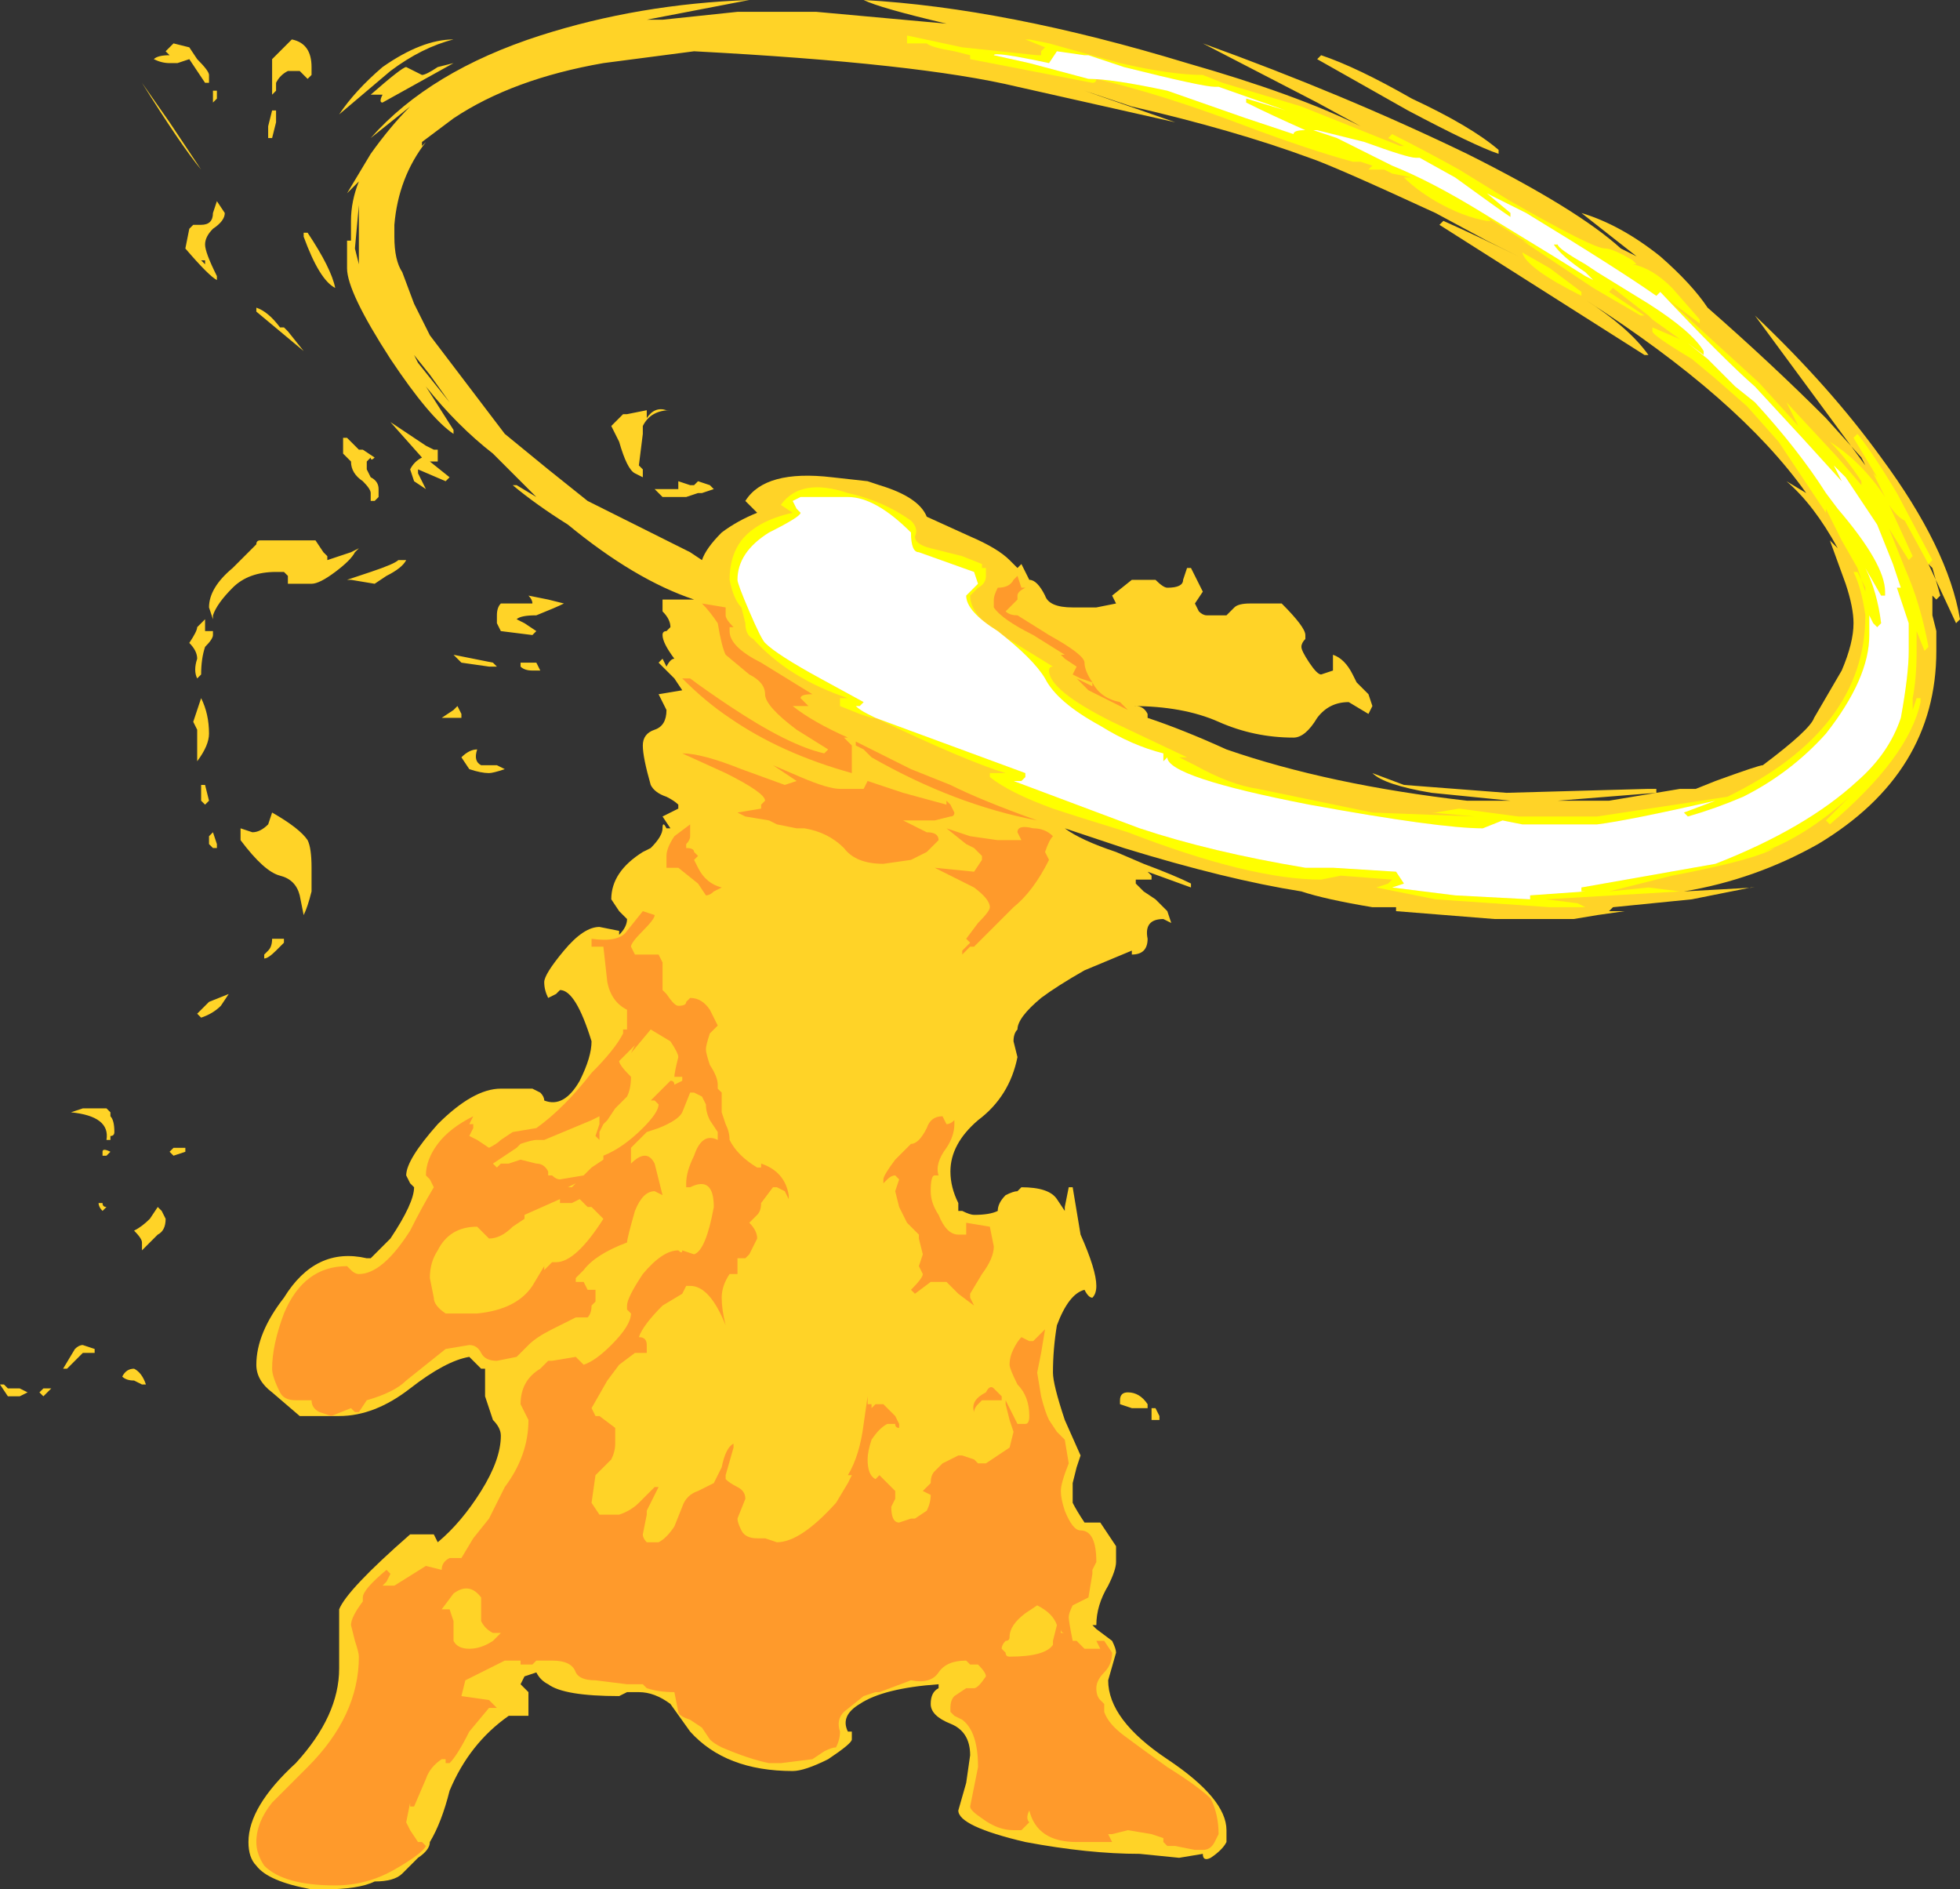 <?xml version="1.0" encoding="UTF-8" standalone="no"?>
<svg xmlns:ffdec="https://www.free-decompiler.com/flash" xmlns:xlink="http://www.w3.org/1999/xlink" ffdec:objectType="shape" height="23.95px" width="24.85px" xmlns="http://www.w3.org/2000/svg">
  <rect width="100%" height="100%" fill="#333333" stroke="none"/>
  <g transform="matrix(1.0, 0.0, 0.0, 1.0, 8.15, 23.5)">
    <path d="M12.6 -20.25 L11.9 -20.8 Q12.4 -20.65 12.9 -20.25 13.3 -19.9 13.5 -19.6 14.3 -18.9 15.0 -18.2 L15.45 -17.7 15.5 -17.6 14.1 -19.5 Q15.05 -18.6 15.7 -17.7 16.55 -16.55 16.7 -15.65 L16.65 -15.6 16.3 -16.35 16.35 -16.3 16.45 -15.95 16.4 -15.9 16.35 -15.95 16.35 -15.7 16.4 -15.5 16.4 -15.25 Q16.4 -13.7 14.9 -12.8 14.1 -12.35 13.2 -12.2 L14.1 -12.25 14.05 -12.25 13.3 -12.1 12.3 -12.0 12.25 -11.95 12.45 -11.95 12.1 -11.9 11.8 -11.85 10.8 -11.85 9.55 -11.95 9.55 -12.0 9.25 -12.0 Q8.65 -12.1 8.35 -12.2 7.4 -12.35 6.1 -12.75 L5.35 -13.0 Q5.55 -12.85 6.0 -12.7 L6.35 -12.55 Q6.75 -12.4 6.95 -12.3 L6.95 -12.25 6.4 -12.45 6.45 -12.4 6.45 -12.35 Q6.4 -12.35 6.25 -12.35 L6.25 -12.3 6.35 -12.2 6.5 -12.1 6.65 -11.95 6.7 -11.8 6.6 -11.85 Q6.35 -11.85 6.4 -11.6 6.4 -11.4 6.2 -11.4 L6.2 -11.4 6.2 -11.45 5.6 -11.2 Q5.25 -11.0 5.05 -10.85 4.75 -10.6 4.75 -10.45 4.7 -10.4 4.7 -10.3 L4.75 -10.1 Q4.65 -9.6 4.25 -9.3 3.9 -9.0 3.9 -8.65 3.9 -8.45 4.0 -8.25 L4.0 -8.15 4.05 -8.15 Q4.15 -8.1 4.2 -8.1 4.4 -8.1 4.5 -8.15 4.5 -8.25 4.6 -8.35 4.7 -8.4 4.75 -8.4 L4.8 -8.45 Q5.15 -8.45 5.25 -8.3 L5.35 -8.15 5.35 -8.2 5.4 -8.45 5.45 -8.45 5.55 -7.85 Q5.75 -7.4 5.75 -7.2 5.75 -7.1 5.7 -7.05 5.65 -7.05 5.6 -7.15 5.4 -7.1 5.25 -6.7 5.2 -6.4 5.2 -6.1 5.2 -5.95 5.35 -5.5 L5.55 -5.05 5.5 -4.9 5.45 -4.7 5.45 -4.45 Q5.5 -4.35 5.6 -4.2 L5.8 -4.2 6.0 -3.9 6.0 -3.7 Q6.0 -3.6 5.9 -3.4 5.75 -3.15 5.75 -2.9 L5.7 -2.9 5.75 -2.85 5.95 -2.7 Q6.0 -2.6 6.0 -2.55 L5.9 -2.2 Q5.9 -1.7 6.65 -1.2 7.4 -0.7 7.4 -0.3 L7.4 -0.15 Q7.35 -0.05 7.2 0.05 7.1 0.1 7.1 0.0 L6.8 0.05 6.3 0.0 Q5.65 0.0 4.85 -0.15 4.0 -0.35 4.0 -0.55 L4.1 -0.9 4.15 -1.25 Q4.15 -1.55 3.9 -1.65 3.65 -1.75 3.65 -1.9 3.65 -2.05 3.75 -2.1 L3.75 -2.15 Q3.05 -2.1 2.75 -1.9 2.5 -1.75 2.6 -1.55 L2.65 -1.55 2.65 -1.45 Q2.65 -1.4 2.35 -1.2 2.05 -1.05 1.9 -1.05 1.05 -1.05 0.6 -1.55 L0.35 -1.9 Q0.15 -2.05 -0.05 -2.05 L-0.2 -2.05 -0.3 -2.0 Q-1.0 -2.0 -1.2 -2.15 -1.3 -2.2 -1.35 -2.3 L-1.5 -2.25 -1.55 -2.15 -1.45 -2.05 -1.45 -1.75 -1.7 -1.75 Q-2.2 -1.4 -2.45 -0.8 -2.55 -0.4 -2.7 -0.15 -2.7 -0.05 -2.85 0.05 L-3.05 0.25 Q-3.15 0.35 -3.4 0.35 -3.6 0.45 -4.05 0.45 L-4.2 0.45 Q-4.75 0.35 -4.9 0.15 -5.0 0.05 -5.0 -0.15 -5.0 -0.6 -4.4 -1.15 -3.85 -1.75 -3.85 -2.35 L-3.85 -3.1 Q-3.75 -3.35 -2.95 -4.05 L-2.65 -4.05 -2.6 -3.95 Q-2.3 -4.2 -2.05 -4.6 -1.8 -5.0 -1.8 -5.3 -1.8 -5.4 -1.9 -5.5 -1.95 -5.65 -2.0 -5.8 L-2.0 -6.15 -2.05 -6.15 -2.2 -6.3 Q-2.5 -6.25 -2.95 -5.9 -3.4 -5.55 -3.85 -5.55 L-4.35 -5.55 -4.7 -5.85 Q-4.9 -6.0 -4.9 -6.2 -4.9 -6.6 -4.55 -7.05 -4.15 -7.7 -3.5 -7.55 L-3.45 -7.55 -3.2 -7.8 Q-2.9 -8.25 -2.9 -8.45 L-2.95 -8.5 -3.0 -8.6 Q-3.0 -8.8 -2.6 -9.25 -2.15 -9.7 -1.8 -9.7 L-1.4 -9.7 -1.3 -9.65 Q-1.25 -9.6 -1.25 -9.55 -1.0 -9.45 -0.8 -9.8 -0.65 -10.1 -0.65 -10.3 -0.85 -10.95 -1.05 -10.95 L-1.1 -10.9 -1.2 -10.85 Q-1.25 -10.95 -1.25 -11.05 -1.25 -11.15 -1.0 -11.45 -0.75 -11.75 -0.55 -11.75 L-0.3 -11.7 -0.3 -11.65 Q-0.2 -11.75 -0.2 -11.85 L-0.3 -11.95 -0.4 -12.1 Q-0.4 -12.45 0.0 -12.7 L0.1 -12.75 Q0.25 -12.9 0.25 -13.0 0.25 -13.1 0.3 -13.0 L0.35 -13.0 0.25 -13.15 0.45 -13.25 0.45 -13.3 Q0.4 -13.35 0.3 -13.4 0.15 -13.45 0.1 -13.55 0.0 -13.9 0.0 -14.05 0.0 -14.2 0.15 -14.25 0.3 -14.3 0.3 -14.5 L0.2 -14.7 0.5 -14.75 0.4 -14.9 0.2 -15.1 0.25 -15.15 0.3 -15.05 Q0.35 -15.15 0.4 -15.15 0.25 -15.35 0.25 -15.45 0.25 -15.5 0.3 -15.5 L0.35 -15.55 Q0.35 -15.65 0.25 -15.75 L0.25 -15.9 0.65 -15.9 Q-0.1 -16.15 -0.95 -16.85 -1.35 -17.1 -1.65 -17.35 L-1.6 -17.35 -1.35 -17.2 -1.9 -17.75 Q-2.35 -18.1 -2.75 -18.6 L-2.4 -18.05 -2.4 -18.0 Q-2.7 -18.2 -3.2 -18.95 -3.75 -19.8 -3.75 -20.1 L-3.75 -20.45 -3.7 -20.45 -3.7 -20.7 Q-3.7 -20.95 -3.6 -21.2 L-3.75 -21.05 -3.45 -21.55 Q-3.2 -21.9 -2.95 -22.15 L-3.45 -21.75 Q-2.7 -22.6 -1.3 -23.05 -0.05 -23.45 1.35 -23.5 L0.05 -23.25 0.25 -23.25 1.2 -23.35 2.2 -23.35 3.85 -23.2 Q3.0 -23.4 2.8 -23.5 4.6 -23.4 6.9 -22.7 8.3 -22.3 9.1 -21.9 L8.55 -22.2 7.1 -22.95 Q8.9 -22.3 10.45 -21.55 11.85 -20.85 12.4 -20.35 L12.6 -20.25 M12.7 -19.0 L10.1 -20.65 10.15 -20.7 Q10.6 -20.5 11.1 -20.25 L10.7 -20.45 10.05 -20.8 Q8.75 -21.4 8.45 -21.5 7.5 -21.85 6.2 -22.15 L5.6 -22.35 6.75 -21.95 4.75 -22.4 Q3.5 -22.7 0.65 -22.85 L-0.5 -22.7 Q-1.65 -22.5 -2.4 -22.0 L-2.8 -21.7 -2.8 -21.65 -2.75 -21.7 Q-3.1 -21.25 -3.15 -20.65 L-3.15 -20.5 Q-3.15 -20.2 -3.05 -20.05 L-2.9 -19.65 -2.7 -19.25 -1.75 -18.0 -1.2 -17.55 -0.7 -17.15 0.6 -16.5 0.75 -16.4 Q0.8 -16.55 1.0 -16.75 1.2 -16.9 1.45 -17.0 L1.3 -17.15 Q1.55 -17.55 2.4 -17.45 L2.85 -17.4 3.0 -17.35 Q3.5 -17.2 3.6 -16.95 L4.15 -16.7 Q4.5 -16.55 4.65 -16.4 L4.75 -16.3 4.8 -16.35 4.9 -16.15 Q5.0 -16.15 5.1 -15.95 5.15 -15.8 5.45 -15.8 L5.75 -15.8 6.0 -15.85 5.95 -15.95 6.2 -16.15 6.5 -16.15 Q6.6 -16.05 6.65 -16.05 6.85 -16.05 6.85 -16.15 L6.9 -16.3 6.95 -16.3 7.1 -16.0 7.0 -15.85 7.05 -15.75 Q7.1 -15.7 7.15 -15.7 L7.4 -15.7 7.5 -15.8 Q7.55 -15.85 7.7 -15.85 L8.1 -15.85 Q8.4 -15.55 8.4 -15.45 L8.4 -15.4 Q8.35 -15.35 8.35 -15.3 8.35 -15.25 8.45 -15.1 8.55 -14.95 8.6 -14.95 L8.75 -15.0 8.75 -15.2 Q8.9 -15.15 9.0 -14.95 L9.05 -14.85 9.2 -14.7 9.25 -14.55 9.2 -14.45 8.95 -14.6 Q8.7 -14.6 8.55 -14.4 8.4 -14.15 8.25 -14.15 7.75 -14.15 7.3 -14.35 6.85 -14.55 6.2 -14.55 L6.25 -14.55 Q6.35 -14.55 6.4 -14.45 L6.4 -14.4 Q6.85 -14.25 7.4 -14.0 8.7 -13.55 10.45 -13.35 L11.0 -13.35 10.0 -13.45 Q9.4 -13.55 9.25 -13.7 L9.65 -13.55 10.95 -13.45 12.75 -13.5 12.85 -13.5 12.85 -13.45 11.6 -13.35 12.25 -13.35 13.15 -13.5 13.35 -13.5 13.6 -13.6 Q14.15 -13.8 14.2 -13.8 14.8 -14.25 14.85 -14.4 L15.2 -15.0 Q15.35 -15.35 15.35 -15.6 15.35 -15.8 15.25 -16.1 L15.05 -16.65 15.15 -16.55 Q14.85 -17.1 14.5 -17.4 L14.75 -17.25 Q13.9 -18.45 11.95 -19.7 12.5 -19.35 12.75 -19.0 L12.7 -19.0 M6.2 -22.7 L6.2 -22.7 M8.6 -22.8 Q9.05 -22.65 9.75 -22.25 10.5 -21.9 10.85 -21.6 L10.85 -21.55 Q10.55 -21.65 9.7 -22.1 L8.55 -22.75 8.6 -22.8 M2.2 -23.25 L2.2 -23.25 M1.25 -22.85 L1.25 -22.85 M0.05 -18.2 Q0.15 -18.35 0.3 -18.3 L0.35 -18.3 Q0.1 -18.3 0.0 -18.1 L0.0 -18.0 -0.05 -17.6 0.0 -17.55 0.0 -17.45 -0.1 -17.5 Q-0.2 -17.55 -0.3 -17.9 L-0.4 -18.1 -0.25 -18.25 -0.2 -18.25 0.05 -18.3 0.05 -18.2 M0.85 -17.35 L0.9 -17.3 0.75 -17.25 0.7 -17.25 0.55 -17.2 0.25 -17.2 0.15 -17.3 0.45 -17.3 0.45 -17.4 0.6 -17.35 0.65 -17.35 0.7 -17.4 0.85 -17.35 M5.4 -14.95 L5.4 -14.95 M0.05 -12.7 L0.05 -12.7 M6.05 -5.7 L6.05 -5.75 Q6.05 -5.85 6.15 -5.85 6.3 -5.85 6.4 -5.7 L6.4 -5.65 Q6.45 -5.65 6.35 -5.65 L6.2 -5.65 6.05 -5.7 M6.45 -5.65 L6.5 -5.65 6.55 -5.55 6.55 -5.5 6.45 -5.5 6.45 -5.65 M-4.5 -22.6 Q-4.6 -22.55 -4.65 -22.45 L-4.65 -22.35 -4.7 -22.3 -4.7 -22.75 -4.45 -23.0 Q-4.2 -22.95 -4.2 -22.65 L-4.2 -22.55 -4.25 -22.5 -4.35 -22.6 -4.5 -22.6 M-4.65 -22.1 L-4.65 -21.95 -4.7 -21.75 -4.75 -21.75 -4.75 -21.9 -4.7 -22.1 -4.65 -22.1 M-5.65 -22.75 Q-5.5 -22.6 -5.5 -22.55 L-5.5 -22.45 -5.55 -22.45 -5.75 -22.75 -5.9 -22.7 -6.0 -22.7 Q-6.1 -22.7 -6.2 -22.75 -6.15 -22.8 -6.0 -22.8 L-6.05 -22.85 -5.95 -22.95 -5.75 -22.9 -5.65 -22.75 M-5.45 -22.35 L-5.4 -22.35 -5.4 -22.25 -5.45 -22.2 -5.45 -22.35 M-5.6 -21.35 Q-5.85 -21.65 -6.35 -22.45 L-6.0 -21.95 -5.6 -21.35 M-3.3 -22.3 L-3.45 -22.3 Q-3.05 -22.65 -3.0 -22.65 L-2.8 -22.55 Q-2.75 -22.55 -2.6 -22.65 L-2.4 -22.7 -3.3 -22.2 Q-3.35 -22.2 -3.3 -22.3 M-3.85 -22.05 Q-3.65 -22.35 -3.3 -22.65 -2.8 -23.0 -2.4 -23.0 -2.8 -22.9 -3.2 -22.6 L-3.85 -22.05 M-1.7 -22.4 L-1.7 -22.4 M-5.9 -22.9 L-5.9 -22.9 M-2.75 -17.85 L-2.65 -17.8 -2.6 -17.8 -2.6 -17.65 -2.7 -17.65 -2.45 -17.45 -2.5 -17.4 -2.85 -17.55 Q-2.85 -17.6 -2.85 -17.5 L-2.75 -17.3 -2.9 -17.4 -2.95 -17.55 Q-2.9 -17.65 -2.8 -17.7 L-3.2 -18.15 -2.75 -17.85 M-2.45 -18.4 L-2.7 -18.75 -2.9 -19.0 -2.85 -18.9 -2.45 -18.4 M-0.3 -18.15 L-0.3 -18.15 M-3.6 -20.85 L-3.6 -20.9 -3.65 -20.35 -3.6 -20.15 -3.6 -20.85 M-4.25 -20.55 Q-3.95 -20.1 -3.9 -19.85 -4.1 -19.95 -4.3 -20.5 L-4.3 -20.55 -4.25 -20.55 M-5.4 -20.95 L-5.3 -20.8 Q-5.3 -20.7 -5.45 -20.6 -5.55 -20.5 -5.55 -20.4 -5.55 -20.3 -5.4 -20.0 L-5.4 -19.95 Q-5.5 -20.0 -5.8 -20.35 L-5.75 -20.6 -5.7 -20.65 -5.6 -20.65 Q-5.45 -20.65 -5.45 -20.8 L-5.4 -20.95 M-5.55 -20.15 L-5.55 -20.2 -5.6 -20.2 -5.55 -20.15 M-4.9 -19.6 Q-4.75 -19.55 -4.6 -19.35 L-4.55 -19.35 -4.5 -19.3 -4.3 -19.05 -4.9 -19.55 -4.9 -19.6 M-3.8 -17.95 L-3.75 -17.95 -3.6 -17.8 -3.55 -17.8 -3.4 -17.7 Q-3.45 -17.65 -3.45 -17.7 L-3.5 -17.65 -3.5 -17.55 -3.45 -17.45 Q-3.35 -17.4 -3.35 -17.3 L-3.35 -17.2 -3.4 -17.15 -3.45 -17.15 -3.45 -17.25 Q-3.45 -17.3 -3.55 -17.4 -3.7 -17.5 -3.7 -17.65 L-3.8 -17.75 -3.8 -17.95 M-3.65 -16.5 Q-3.7 -16.4 -3.9 -16.25 -4.1 -16.1 -4.2 -16.1 L-4.5 -16.1 -4.5 -16.2 -4.55 -16.25 -4.65 -16.25 Q-5.0 -16.25 -5.2 -16.05 -5.4 -15.85 -5.45 -15.7 L-5.45 -15.65 -5.5 -15.8 Q-5.5 -16.05 -5.2 -16.3 L-4.9 -16.6 Q-4.9 -16.65 -4.85 -16.65 L-4.15 -16.65 -4.05 -16.5 -4.0 -16.45 -4.0 -16.4 -3.7 -16.5 -3.6 -16.55 -3.65 -16.5 M-3.75 -16.15 L-3.45 -16.25 Q-3.15 -16.35 -3.1 -16.4 L-3.0 -16.4 Q-3.05 -16.3 -3.25 -16.2 L-3.4 -16.1 -3.7 -16.15 -3.75 -16.15 M-5.65 -15.55 L-5.55 -15.65 Q-5.55 -15.6 -5.55 -15.5 L-5.45 -15.5 -5.45 -15.45 Q-5.45 -15.4 -5.55 -15.3 -5.6 -15.15 -5.6 -14.95 L-5.65 -14.9 Q-5.7 -15.0 -5.65 -15.15 -5.65 -15.25 -5.75 -15.35 -5.65 -15.5 -5.65 -15.55 M-5.6 -14.65 Q-5.5 -14.45 -5.5 -14.2 -5.5 -14.05 -5.65 -13.85 L-5.65 -14.25 -5.7 -14.35 -5.6 -14.65 M-1.45 -15.95 L-1.2 -15.9 -1.0 -15.85 Q-1.1 -15.8 -1.35 -15.7 -1.55 -15.7 -1.6 -15.65 L-1.5 -15.6 -1.35 -15.5 -1.4 -15.45 -1.8 -15.5 -1.85 -15.6 -1.85 -15.7 Q-1.85 -15.8 -1.8 -15.85 L-1.4 -15.85 Q-1.4 -15.9 -1.45 -15.95 M-1.85 -15.05 L-1.95 -15.05 -2.3 -15.1 -2.4 -15.2 -1.9 -15.1 -1.85 -15.05 M-1.55 -15.1 L-1.35 -15.1 -1.3 -15.0 -1.4 -15.0 Q-1.5 -15.0 -1.55 -15.05 L-1.55 -15.1 M-2.3 -14.45 L-2.3 -14.4 -2.55 -14.4 -2.4 -14.5 -2.35 -14.55 -2.3 -14.45 M-1.85 -13.8 L-1.75 -13.75 Q-1.9 -13.7 -1.95 -13.7 -2.05 -13.7 -2.2 -13.75 L-2.3 -13.9 Q-2.2 -14.0 -2.1 -14.0 -2.15 -13.85 -2.05 -13.8 L-1.85 -13.8 M-4.2 -12.5 L-4.2 -12.2 Q-4.25 -12.0 -4.3 -11.9 L-4.35 -12.15 Q-4.4 -12.35 -4.6 -12.4 -4.8 -12.45 -5.1 -12.85 L-5.1 -13.0 -4.95 -12.95 Q-4.85 -12.95 -4.75 -13.05 L-4.7 -13.2 Q-4.35 -13.0 -4.25 -12.85 -4.2 -12.75 -4.2 -12.5 M-5.55 -13.3 L-5.6 -13.35 -5.6 -13.55 -5.55 -13.55 -5.5 -13.35 -5.55 -13.3 M-5.5 -12.9 L-5.45 -12.95 -5.4 -12.8 -5.4 -12.75 -5.45 -12.75 -5.5 -12.8 -5.5 -12.9 M-4.55 -11.55 L-4.65 -11.45 Q-4.75 -11.35 -4.8 -11.35 L-4.8 -11.4 -4.75 -11.45 Q-4.7 -11.5 -4.7 -11.6 L-4.55 -11.6 Q-4.55 -11.65 -4.55 -11.55 M-5.5 -10.8 L-5.25 -10.9 -5.35 -10.75 Q-5.45 -10.65 -5.6 -10.6 L-5.65 -10.65 -5.5 -10.8 M-6.75 -9.35 Q-6.7 -9.3 -6.7 -9.15 -6.7 -9.1 -6.75 -9.1 L-6.75 -9.05 -6.8 -9.05 Q-6.75 -9.35 -7.25 -9.4 L-7.1 -9.45 -6.8 -9.45 -6.75 -9.4 -6.75 -9.35 M-7.1 -9.45 L-7.1 -9.45 M-6.75 -8.9 L-6.8 -8.85 -6.85 -8.85 -6.85 -8.9 Q-6.85 -8.95 -6.75 -8.9 M-5.8 -8.9 L-5.95 -8.85 -6.0 -8.9 -5.95 -8.95 -5.8 -8.95 -5.8 -8.9 M-6.15 -8.2 L-6.1 -8.15 -6.05 -8.05 Q-6.05 -7.9 -6.15 -7.85 L-6.35 -7.65 -6.35 -7.75 Q-6.35 -7.8 -6.45 -7.9 -6.35 -7.95 -6.25 -8.05 L-6.15 -8.2 M-6.8 -8.2 L-6.85 -8.15 Q-6.9 -8.2 -6.9 -8.25 L-6.85 -8.25 Q-6.85 -8.2 -6.8 -8.2 M-7.1 -6.45 L-6.95 -6.4 -6.95 -6.35 -7.1 -6.35 -7.3 -6.15 -7.35 -6.15 -7.2 -6.4 Q-7.15 -6.45 -7.1 -6.45 M-6.45 -6.0 Q-6.55 -6.0 -6.6 -6.05 -6.55 -6.15 -6.45 -6.15 -6.35 -6.1 -6.3 -5.95 L-6.35 -5.95 -6.45 -6.0 M-8.05 -5.9 L-7.9 -5.9 -7.8 -5.85 -7.9 -5.8 -8.05 -5.8 -8.15 -5.95 -8.1 -5.95 -8.05 -5.9 M-7.5 -5.9 L-7.6 -5.8 -7.65 -5.85 -7.6 -5.9 -7.5 -5.9" fill="#ffd327" fill-rule="evenodd" stroke="none"/>
    <path d="M4.7 -16.15 L4.75 -16.2 4.8 -16.05 4.85 -16.05 Q4.75 -16.0 4.75 -15.95 L4.75 -15.9 4.6 -15.75 Q4.65 -15.7 4.75 -15.7 L5.15 -15.45 Q5.6 -15.2 5.6 -15.1 5.6 -15.0 5.7 -14.85 5.8 -14.65 6.05 -14.6 L6.15 -14.5 5.65 -14.75 5.5 -14.9 5.7 -14.8 5.7 -14.85 5.55 -14.9 5.45 -14.95 5.5 -15.05 5.35 -15.15 5.3 -15.2 5.35 -15.2 4.95 -15.45 Q4.55 -15.65 4.45 -15.8 L4.45 -15.9 Q4.45 -15.95 4.5 -16.05 4.65 -16.05 4.7 -16.15 M1.15 -15.55 L1.1 -15.55 1.1 -15.5 Q1.1 -15.3 1.5 -15.1 L2.15 -14.7 Q2.0 -14.7 2.0 -14.65 L2.1 -14.55 1.9 -14.55 Q2.15 -14.35 2.6 -14.15 L2.55 -14.15 2.65 -14.05 2.65 -13.7 Q1.75 -13.95 1.1 -14.4 0.8 -14.6 0.5 -14.9 L0.6 -14.9 Q0.8 -14.75 1.1 -14.55 1.85 -14.05 2.3 -13.95 L2.35 -14.0 1.95 -14.25 Q1.55 -14.55 1.55 -14.7 1.55 -14.85 1.35 -14.95 L1.05 -15.2 Q1.0 -15.3 0.95 -15.6 0.85 -15.75 0.75 -15.85 L1.05 -15.8 1.05 -15.7 Q1.05 -15.65 1.15 -15.55 M4.75 -12.95 Q4.75 -13.05 4.95 -13.0 5.1 -13.0 5.2 -12.9 5.15 -12.85 5.1 -12.7 L5.15 -12.6 Q4.95 -12.2 4.7 -12.0 L4.2 -11.5 4.15 -11.5 4.05 -11.4 4.05 -11.45 4.15 -11.55 4.1 -11.6 4.25 -11.8 Q4.4 -11.95 4.4 -12.0 4.4 -12.1 4.2 -12.25 L3.7 -12.5 4.2 -12.45 4.3 -12.6 4.3 -12.65 4.2 -12.75 4.1 -12.8 3.85 -13.0 4.15 -12.9 4.5 -12.85 4.8 -12.85 4.75 -12.95 M3.85 -13.35 L3.9 -13.3 3.95 -13.2 Q3.95 -13.15 3.9 -13.15 L3.7 -13.1 3.3 -13.1 3.6 -12.95 Q3.75 -12.95 3.75 -12.85 L3.6 -12.7 3.4 -12.6 3.05 -12.55 Q2.7 -12.55 2.55 -12.75 2.35 -12.95 2.05 -13.0 L1.95 -13.0 1.7 -13.05 1.6 -13.1 1.3 -13.15 1.2 -13.2 1.5 -13.25 1.5 -13.3 1.55 -13.35 Q1.55 -13.45 1.05 -13.7 L0.5 -13.95 Q0.75 -13.95 1.25 -13.75 L1.8 -13.55 1.95 -13.6 1.65 -13.8 2.0 -13.65 Q2.35 -13.5 2.5 -13.5 L2.8 -13.5 2.85 -13.6 3.3 -13.45 3.85 -13.3 3.85 -13.35 M3.4 -13.75 L3.9 -13.55 Q4.3 -13.35 5.0 -13.1 3.95 -13.3 2.9 -13.9 L2.8 -14.0 2.7 -14.05 2.7 -14.1 3.4 -13.75 M0.6 -13.05 L0.6 -12.9 Q0.6 -12.85 0.55 -12.8 L0.55 -12.75 Q0.65 -12.75 0.65 -12.7 L0.7 -12.65 0.65 -12.6 0.7 -12.5 Q0.8 -12.3 1.0 -12.25 L0.9 -12.2 Q0.85 -12.15 0.8 -12.15 L0.7 -12.3 0.45 -12.5 0.3 -12.5 0.3 -12.65 Q0.3 -12.75 0.4 -12.9 L0.6 -13.05 M0.15 -11.9 Q0.15 -11.85 0.0 -11.7 -0.15 -11.55 -0.15 -11.5 L-0.1 -11.4 0.2 -11.4 0.25 -11.3 0.25 -10.95 0.3 -10.9 Q0.4 -10.75 0.45 -10.75 0.55 -10.75 0.55 -10.8 L0.6 -10.85 Q0.75 -10.85 0.85 -10.7 L0.95 -10.5 0.85 -10.4 Q0.8 -10.25 0.8 -10.2 0.8 -10.15 0.85 -10.0 0.95 -9.85 0.95 -9.75 L0.95 -9.7 1.0 -9.65 1.0 -9.4 1.05 -9.25 Q1.1 -9.15 1.1 -9.05 1.2 -8.85 1.45 -8.7 L1.5 -8.7 1.5 -8.75 Q1.8 -8.65 1.85 -8.35 L1.85 -8.3 1.8 -8.4 1.7 -8.45 1.65 -8.45 1.5 -8.25 Q1.5 -8.15 1.45 -8.1 L1.35 -8.0 Q1.45 -7.9 1.45 -7.8 L1.35 -7.6 1.3 -7.55 1.2 -7.55 1.2 -7.35 1.1 -7.35 Q1.0 -7.2 1.0 -7.05 1.0 -6.9 1.05 -6.7 0.85 -7.2 0.6 -7.2 L0.55 -7.2 0.5 -7.1 0.25 -6.95 Q0.0 -6.7 -0.05 -6.55 0.05 -6.55 0.05 -6.45 L0.05 -6.35 -0.1 -6.35 -0.3 -6.2 -0.45 -6.0 -0.65 -5.65 -0.6 -5.55 -0.55 -5.55 -0.35 -5.4 Q-0.35 -5.3 -0.35 -5.2 -0.35 -5.1 -0.4 -5.0 L-0.6 -4.8 -0.65 -4.45 -0.55 -4.3 -0.3 -4.3 Q-0.15 -4.35 -0.05 -4.45 L0.15 -4.65 0.2 -4.65 0.05 -4.35 0.05 -4.3 0.0 -4.05 Q0.0 -4.0 0.05 -3.95 L0.2 -3.95 Q0.3 -4.0 0.4 -4.15 L0.5 -4.4 Q0.55 -4.55 0.7 -4.6 L0.9 -4.7 1.0 -4.9 Q1.05 -5.15 1.15 -5.2 L1.15 -5.15 1.05 -4.8 1.05 -4.75 Q1.1 -4.7 1.2 -4.65 1.3 -4.6 1.3 -4.5 L1.2 -4.25 Q1.2 -4.2 1.25 -4.1 1.3 -4.0 1.45 -4.0 L1.55 -4.0 1.7 -3.95 Q2.0 -3.95 2.45 -4.45 L2.6 -4.7 2.65 -4.8 2.6 -4.8 Q2.75 -5.05 2.8 -5.45 L2.85 -5.8 2.85 -5.7 2.9 -5.7 2.9 -5.65 2.95 -5.7 3.05 -5.7 3.2 -5.55 3.25 -5.45 3.25 -5.4 Q3.2 -5.4 3.2 -5.45 L3.1 -5.45 Q3.0 -5.4 2.9 -5.25 2.85 -5.1 2.85 -5.0 2.85 -4.8 2.95 -4.75 L3.0 -4.8 3.2 -4.6 3.2 -4.5 3.15 -4.4 Q3.15 -4.2 3.25 -4.2 L3.4 -4.25 3.45 -4.25 3.6 -4.35 Q3.65 -4.45 3.65 -4.55 L3.55 -4.6 3.65 -4.7 Q3.65 -4.8 3.7 -4.85 L3.8 -4.95 Q3.9 -5.0 4.0 -5.05 L4.05 -5.05 4.2 -5.0 4.25 -4.95 4.35 -4.95 4.65 -5.15 4.7 -5.35 4.65 -5.5 4.6 -5.7 4.6 -5.75 4.75 -5.45 4.85 -5.45 Q4.9 -5.45 4.9 -5.55 4.9 -5.8 4.75 -5.95 4.65 -6.15 4.65 -6.2 4.65 -6.3 4.7 -6.4 4.75 -6.5 4.8 -6.55 L4.9 -6.5 4.95 -6.5 5.1 -6.65 5.05 -6.35 5.0 -6.1 5.05 -5.8 Q5.1 -5.6 5.15 -5.5 L5.25 -5.35 5.35 -5.25 5.4 -4.95 Q5.3 -4.7 5.3 -4.6 5.3 -4.5 5.35 -4.35 5.45 -4.1 5.55 -4.1 5.75 -4.1 5.75 -3.7 L5.7 -3.6 5.7 -3.55 5.65 -3.25 5.45 -3.15 Q5.4 -3.05 5.4 -3.0 5.4 -2.95 5.45 -2.7 L5.5 -2.7 5.6 -2.6 5.8 -2.6 5.75 -2.7 5.85 -2.7 5.95 -2.55 Q5.95 -2.4 5.85 -2.3 5.75 -2.2 5.75 -2.1 5.75 -2.0 5.8 -1.95 L5.8 -1.95 5.85 -1.9 5.85 -1.8 Q5.9 -1.65 6.1 -1.5 6.3 -1.35 6.65 -1.1 7.05 -0.85 7.2 -0.7 7.3 -0.5 7.3 -0.25 L7.25 -0.15 Q7.2 -0.05 7.1 -0.05 L7.0 -0.05 6.75 -0.1 6.65 -0.1 6.6 -0.15 6.6 -0.2 6.45 -0.25 6.15 -0.3 5.95 -0.25 5.9 -0.25 5.95 -0.15 5.5 -0.15 Q5.25 -0.15 5.1 -0.25 4.95 -0.35 4.9 -0.55 4.85 -0.45 4.9 -0.4 L4.8 -0.3 4.7 -0.3 Q4.5 -0.3 4.3 -0.45 4.15 -0.55 4.15 -0.6 L4.25 -1.1 Q4.25 -1.55 4.05 -1.7 L3.95 -1.75 3.9 -1.8 3.9 -1.85 Q3.9 -1.95 3.95 -2.0 L4.1 -2.1 4.2 -2.1 Q4.25 -2.1 4.35 -2.25 4.35 -2.3 4.25 -2.4 L4.15 -2.4 4.1 -2.45 Q3.85 -2.45 3.75 -2.3 3.65 -2.15 3.4 -2.2 L3.0 -2.05 2.95 -2.05 2.8 -2.0 2.55 -1.8 Q2.45 -1.7 2.5 -1.55 2.5 -1.45 2.45 -1.35 2.4 -1.35 2.3 -1.3 L2.15 -1.2 1.75 -1.15 1.6 -1.15 Q1.35 -1.2 1.0 -1.35 0.9 -1.4 0.85 -1.45 L0.75 -1.6 0.6 -1.7 Q0.45 -1.75 0.45 -1.8 L0.4 -2.05 Q0.2 -2.05 0.05 -2.1 L0.0 -2.15 -0.2 -2.15 -0.6 -2.2 Q-0.8 -2.2 -0.85 -2.3 -0.9 -2.45 -1.15 -2.45 L-1.35 -2.45 -1.4 -2.4 -1.55 -2.4 -1.55 -2.45 -1.75 -2.45 -2.25 -2.2 -2.3 -2.0 -1.95 -1.95 -1.85 -1.85 -1.95 -1.85 -2.2 -1.55 Q-2.35 -1.25 -2.45 -1.15 L-2.5 -1.15 -2.5 -1.2 -2.55 -1.2 Q-2.7 -1.1 -2.75 -0.95 L-2.9 -0.6 -2.95 -0.6 -2.95 -0.65 -3.0 -0.4 -2.95 -0.3 -2.85 -0.15 -2.8 -0.15 -2.75 -0.1 Q-2.8 0.0 -3.15 0.2 -3.5 0.4 -3.9 0.4 -4.55 0.4 -4.8 0.15 -4.9 0.0 -4.9 -0.15 -4.9 -0.4 -4.7 -0.65 L-4.25 -1.1 Q-3.6 -1.75 -3.6 -2.5 -3.6 -2.55 -3.65 -2.7 L-3.7 -2.9 Q-3.7 -3.0 -3.55 -3.2 L-3.55 -3.25 Q-3.55 -3.35 -3.25 -3.6 L-3.2 -3.55 -3.25 -3.45 -3.3 -3.4 -3.15 -3.4 -2.75 -3.65 -2.55 -3.6 Q-2.55 -3.7 -2.45 -3.75 L-2.3 -3.75 -2.15 -4.0 -1.95 -4.25 -1.75 -4.65 Q-1.45 -5.05 -1.45 -5.5 L-1.55 -5.7 Q-1.55 -6.0 -1.3 -6.15 L-1.2 -6.25 -1.15 -6.25 -0.85 -6.3 -0.75 -6.2 Q-0.6 -6.25 -0.4 -6.45 -0.15 -6.7 -0.15 -6.85 L-0.2 -6.9 -0.2 -6.95 Q-0.2 -7.05 0.0 -7.35 0.25 -7.65 0.45 -7.65 0.5 -7.6 0.5 -7.65 L0.65 -7.6 Q0.8 -7.65 0.9 -8.2 0.9 -8.6 0.6 -8.45 L0.55 -8.45 0.55 -8.5 Q0.55 -8.65 0.65 -8.85 0.75 -9.15 0.95 -9.05 L0.95 -9.15 0.85 -9.3 Q0.8 -9.4 0.8 -9.5 L0.75 -9.6 0.65 -9.65 0.6 -9.65 0.5 -9.4 Q0.45 -9.3 0.2 -9.2 L0.05 -9.15 -0.15 -8.95 -0.15 -8.75 Q0.05 -8.95 0.15 -8.75 L0.25 -8.35 0.15 -8.4 Q0.0 -8.4 -0.1 -8.15 -0.2 -7.8 -0.2 -7.75 L-0.2 -7.75 Q-0.6 -7.6 -0.75 -7.4 L-0.85 -7.3 -0.85 -7.25 -0.75 -7.25 -0.7 -7.15 -0.6 -7.15 Q-0.6 -7.2 -0.6 -7.1 -0.6 -7.05 -0.6 -7.0 L-0.65 -6.95 Q-0.65 -6.85 -0.7 -6.8 L-0.85 -6.8 -1.15 -6.65 Q-1.35 -6.55 -1.45 -6.45 L-1.6 -6.3 -1.85 -6.25 Q-2.0 -6.25 -2.05 -6.35 -2.1 -6.45 -2.2 -6.45 L-2.5 -6.4 -3.0 -6.0 Q-3.15 -5.85 -3.5 -5.75 L-3.6 -5.6 -3.65 -5.6 -3.7 -5.65 -3.95 -5.55 -4.1 -5.6 Q-4.2 -5.65 -4.2 -5.75 L-4.4 -5.75 Q-4.55 -5.75 -4.6 -5.85 -4.7 -6.05 -4.7 -6.15 -4.7 -6.45 -4.55 -6.85 -4.3 -7.45 -3.75 -7.45 L-3.7 -7.4 Q-3.65 -7.35 -3.6 -7.35 -3.3 -7.35 -2.95 -7.9 -2.8 -8.2 -2.65 -8.45 L-2.7 -8.55 -2.75 -8.6 Q-2.75 -8.8 -2.6 -9.0 -2.45 -9.2 -2.15 -9.35 L-2.2 -9.25 -2.15 -9.25 -2.15 -9.2 -2.2 -9.1 -2.1 -9.05 -1.95 -8.95 Q-1.85 -9.0 -1.8 -9.05 L-1.65 -9.15 -1.35 -9.2 Q-1.0 -9.45 -0.65 -9.9 -0.35 -10.2 -0.25 -10.4 L-0.25 -10.45 -0.2 -10.45 -0.2 -10.7 Q-0.4 -10.8 -0.45 -11.05 L-0.5 -11.5 -0.65 -11.5 -0.65 -11.6 Q-0.3 -11.55 -0.2 -11.7 L0.0 -11.95 0.15 -11.9 M0.1 -10.45 L-0.15 -10.15 -0.1 -10.25 -0.3 -10.05 Q-0.3 -10.0 -0.15 -9.85 -0.15 -9.7 -0.2 -9.6 -0.25 -9.55 -0.35 -9.45 L-0.45 -9.3 -0.5 -9.25 -0.55 -9.15 -0.55 -9.05 -0.6 -9.1 -0.55 -9.25 -0.55 -9.35 -0.65 -9.3 -1.25 -9.05 -1.35 -9.05 Q-1.4 -9.05 -1.55 -9.0 L-1.6 -8.95 -1.9 -8.75 -1.85 -8.7 -1.8 -8.75 -1.7 -8.75 -1.55 -8.8 -1.35 -8.75 Q-1.25 -8.75 -1.2 -8.65 L-1.2 -8.6 -1.15 -8.6 Q-1.1 -8.55 -1.05 -8.55 L-0.75 -8.6 -0.65 -8.7 -0.5 -8.8 -0.5 -8.85 Q-0.25 -8.95 0.0 -9.2 0.2 -9.4 0.2 -9.5 L0.15 -9.55 0.1 -9.55 0.35 -9.8 Q0.4 -9.8 0.4 -9.75 L0.5 -9.8 0.5 -9.85 0.4 -9.85 Q0.4 -9.9 0.45 -10.1 0.45 -10.15 0.35 -10.3 L0.1 -10.45 M3.6 -9.2 Q3.65 -9.35 3.8 -9.35 L3.85 -9.25 Q3.9 -9.25 3.95 -9.3 L3.95 -9.25 Q3.95 -9.1 3.85 -8.95 3.7 -8.75 3.75 -8.6 L3.7 -8.6 Q3.65 -8.6 3.65 -8.4 3.65 -8.25 3.75 -8.1 3.85 -7.85 4.0 -7.85 L4.1 -7.85 4.1 -8.0 4.4 -7.95 4.45 -7.7 Q4.45 -7.55 4.3 -7.35 L4.15 -7.1 4.15 -7.05 4.2 -6.95 4.0 -7.1 3.85 -7.25 3.65 -7.25 3.45 -7.1 3.4 -7.15 Q3.55 -7.3 3.55 -7.35 L3.5 -7.45 3.55 -7.6 3.5 -7.8 3.5 -7.85 3.35 -8.0 3.25 -8.2 3.2 -8.4 3.25 -8.55 3.2 -8.6 Q3.15 -8.6 3.1 -8.55 L3.05 -8.5 3.05 -8.55 Q3.05 -8.6 3.2 -8.8 L3.4 -9.0 Q3.5 -9.0 3.6 -9.2 M4.45 -5.75 L4.3 -5.75 4.25 -5.7 Q4.2 -5.65 4.2 -5.6 4.15 -5.75 4.35 -5.85 4.4 -5.95 4.45 -5.9 L4.55 -5.8 4.55 -5.75 4.45 -5.75 M2.65 -4.9 L2.65 -4.9 M5.25 -2.9 Q5.2 -3.05 5.0 -3.15 L4.85 -3.05 Q4.65 -2.9 4.65 -2.75 4.65 -2.7 4.6 -2.7 4.55 -2.65 4.55 -2.6 L4.6 -2.55 Q4.6 -2.5 4.65 -2.5 5.1 -2.5 5.2 -2.65 L5.2 -2.7 5.25 -2.9 M5.3 -2.8 L5.3 -2.85 Q5.3 -2.8 5.35 -2.8 L5.3 -2.8 M-1.5 -8.05 L-1.65 -7.95 Q-1.8 -7.8 -1.95 -7.8 L-2.1 -7.95 Q-2.45 -7.95 -2.6 -7.65 -2.7 -7.5 -2.7 -7.3 L-2.65 -7.05 Q-2.65 -6.95 -2.5 -6.85 L-2.1 -6.85 Q-1.6 -6.9 -1.4 -7.2 L-1.25 -7.45 -1.25 -7.4 -1.15 -7.5 -1.1 -7.5 Q-0.85 -7.5 -0.5 -8.05 -0.6 -8.15 -0.65 -8.2 L-0.7 -8.2 -0.8 -8.3 -0.9 -8.25 -1.05 -8.25 -1.05 -8.3 -1.5 -8.1 -1.5 -8.05 M-0.9 -8.45 L-0.85 -8.5 -0.95 -8.45 -0.9 -8.45 M-2.05 -3.25 Q-2.2 -3.45 -2.4 -3.3 L-2.55 -3.1 -2.45 -3.1 -2.4 -2.95 -2.4 -2.7 Q-2.35 -2.6 -2.2 -2.6 -2.05 -2.6 -1.9 -2.7 L-1.8 -2.8 -1.9 -2.8 Q-2.0 -2.85 -2.05 -2.95 L-2.05 -3.25" fill="#ff9a2b" fill-rule="evenodd" stroke="none"/>
    <path d="M15.15 -17.7 L15.45 -17.35 15.45 -17.4 Q15.25 -17.7 15.05 -17.9 15.45 -17.65 15.75 -17.2 L15.6 -17.5 15.65 -17.45 15.35 -17.95 15.4 -18.0 Q15.6 -17.75 15.9 -17.25 L16.35 -16.4 16.3 -16.35 16.0 -16.9 Q15.9 -16.95 15.8 -17.1 L16.1 -16.45 16.05 -16.4 15.8 -16.8 16.0 -16.3 Q16.2 -15.85 16.3 -15.3 L16.25 -15.25 16.15 -15.5 16.15 -15.25 Q16.15 -14.9 16.1 -14.65 L16.1 -14.5 16.15 -14.65 16.2 -14.65 16.2 -14.6 Q16.05 -13.9 15.05 -13.05 L15.0 -13.1 15.3 -13.4 Q14.75 -12.9 14.2 -12.7 L14.35 -12.75 Q14.1 -12.6 13.05 -12.4 L12.25 -12.2 12.75 -12.25 13.15 -12.2 11.45 -12.1 11.85 -12.05 11.95 -12.0 11.5 -12.0 10.05 -12.1 9.3 -12.25 9.45 -12.3 9.5 -12.35 8.85 -12.4 8.6 -12.35 Q7.7 -12.35 6.15 -12.95 5.5 -13.15 5.2 -13.25 4.65 -13.45 4.4 -13.65 L4.4 -13.7 4.6 -13.7 Q4.1 -13.85 2.95 -14.4 L2.9 -14.4 2.75 -14.45 2.5 -14.55 2.5 -14.65 2.6 -14.65 Q1.85 -14.9 1.4 -15.4 1.3 -15.45 1.3 -15.6 L1.25 -15.8 Q1.15 -15.9 1.1 -16.15 1.1 -16.45 1.25 -16.65 1.45 -16.9 1.9 -17.0 L1.75 -17.1 Q2.0 -17.45 2.6 -17.25 3.05 -17.15 3.4 -16.9 3.5 -16.8 3.45 -16.7 3.45 -16.6 3.65 -16.55 L4.05 -16.45 4.3 -16.35 4.3 -16.3 4.35 -16.3 4.35 -16.2 Q4.35 -16.1 4.25 -16.05 L4.15 -15.95 Q4.15 -15.7 4.55 -15.45 L5.2 -15.05 Q5.15 -15.05 5.15 -15.0 5.15 -14.75 5.95 -14.35 L6.9 -13.9 6.8 -13.9 7.0 -13.8 Q7.45 -13.55 7.8 -13.5 L9.25 -13.2 10.55 -13.15 10.0 -13.2 10.05 -13.2 10.35 -13.25 11.1 -13.15 12.1 -13.15 13.75 -13.4 Q15.5 -14.25 15.5 -15.7 15.45 -16.05 15.35 -16.25 L15.4 -16.25 15.5 -16.05 15.5 -16.0 15.4 -16.3 15.2 -16.65 15.0 -17.05 15.0 -17.0 14.4 -17.9 14.0 -18.35 13.6 -18.7 13.3 -18.95 Q12.8 -19.25 12.8 -19.3 L12.8 -19.35 13.15 -19.2 12.8 -19.45 12.75 -19.5 12.3 -19.85 12.25 -19.8 12.7 -19.5 Q12.75 -19.5 12.65 -19.5 L12.05 -19.85 Q11.45 -20.25 11.15 -20.45 L11.25 -20.4 10.7 -20.75 10.75 -20.7 10.7 -20.7 Q10.4 -20.75 10.05 -20.95 9.8 -21.1 9.65 -21.25 L9.75 -21.25 9.5 -21.3 9.4 -21.35 9.2 -21.35 9.25 -21.4 9.1 -21.45 9.0 -21.45 Q8.45 -21.6 7.65 -21.9 6.6 -22.3 5.75 -22.5 5.75 -22.45 5.7 -22.45 L4.15 -22.75 4.15 -22.8 3.95 -22.85 Q3.65 -22.9 3.6 -22.95 L3.35 -22.95 3.35 -23.05 4.05 -22.9 5.0 -22.8 5.05 -22.8 5.05 -22.85 5.1 -22.9 4.85 -23.0 4.9 -23.0 5.15 -22.95 6.05 -22.7 Q6.7 -22.55 7.1 -22.55 L7.35 -22.45 8.35 -22.15 9.6 -21.65 9.65 -21.65 Q9.55 -21.7 9.45 -21.75 L9.5 -21.8 Q9.9 -21.6 10.35 -21.35 L11.0 -20.95 Q12.05 -20.35 12.2 -20.35 12.3 -20.35 12.55 -20.2 L12.6 -20.15 12.55 -20.15 Q12.8 -20.1 13.05 -19.85 L13.4 -19.45 13.4 -19.4 Q13.2 -19.55 13.0 -19.7 L14.15 -18.65 14.65 -18.1 14.5 -18.4 15.15 -17.7 M11.95 -20.0 L12.05 -19.95 11.95 -20.05 Q11.65 -20.25 11.55 -20.4 L11.6 -20.4 Q11.6 -20.35 11.95 -20.15 L12.1 -20.05 12.75 -19.65 Q13.3 -19.3 13.45 -19.05 L13.45 -19.0 13.25 -19.15 13.5 -18.95 13.85 -18.6 14.1 -18.4 Q14.65 -17.8 15.0 -17.25 L15.15 -17.05 Q15.75 -16.35 15.75 -16.0 L15.75 -15.95 15.7 -15.95 15.5 -16.3 Q15.65 -16.0 15.7 -15.6 L15.65 -15.55 15.6 -15.6 15.55 -15.7 15.55 -15.45 Q15.55 -14.9 15.0 -14.2 14.55 -13.7 13.95 -13.4 13.6 -13.25 13.25 -13.15 L13.2 -13.2 13.6 -13.35 Q12.5 -13.1 12.1 -13.05 L11.15 -13.05 10.9 -13.1 10.65 -13.0 Q10.1 -13.0 8.45 -13.3 6.65 -13.65 6.65 -13.9 L6.6 -13.85 6.6 -13.95 Q6.2 -14.05 5.8 -14.3 5.25 -14.6 5.1 -14.9 4.95 -15.15 4.5 -15.5 4.1 -15.75 4.1 -15.95 L4.25 -16.1 4.2 -16.25 3.5 -16.5 Q3.4 -16.5 3.4 -16.75 2.95 -17.2 2.6 -17.2 L2.0 -17.2 1.9 -17.15 1.95 -17.05 2.0 -17.0 Q2.0 -16.95 1.6 -16.75 1.2 -16.5 1.2 -16.15 1.2 -16.1 1.35 -15.75 1.5 -15.4 1.55 -15.35 1.7 -15.2 2.25 -14.9 L2.8 -14.6 2.75 -14.55 2.7 -14.55 Q2.75 -14.5 2.85 -14.45 L2.95 -14.4 4.85 -13.7 4.85 -13.65 4.8 -13.6 4.7 -13.6 6.3 -13.0 Q7.2 -12.7 8.4 -12.5 L8.75 -12.5 9.55 -12.45 9.65 -12.3 9.5 -12.25 10.3 -12.15 11.25 -12.1 11.25 -12.15 11.95 -12.2 11.9 -12.2 11.9 -12.25 13.6 -12.55 Q14.75 -13.0 15.4 -13.6 15.8 -13.95 15.95 -14.4 16.05 -14.95 16.05 -15.25 L16.05 -15.6 15.9 -16.05 15.95 -16.05 15.85 -16.35 15.65 -16.85 15.25 -17.45 15.1 -17.6 15.2 -17.4 14.7 -17.95 14.1 -18.6 Q13.7 -18.95 12.9 -19.8 L12.85 -19.75 Q12.35 -20.1 11.2 -20.8 L10.7 -21.05 11.0 -20.8 11.0 -20.75 Q10.85 -20.85 10.3 -21.25 L9.85 -21.5 9.8 -21.5 Q9.7 -21.5 9.15 -21.7 L8.55 -21.85 8.5 -21.85 8.8 -21.75 9.5 -21.4 Q10.0 -21.2 10.65 -20.8 L11.55 -20.25 11.95 -20.0 M11.9 -19.75 Q11.2 -20.1 11.15 -20.3 L11.5 -20.1 11.9 -19.8 11.9 -19.75 M12.9 -19.85 L12.9 -19.85 M7.25 -22.4 Q7.1 -22.4 6.1 -22.65 L5.65 -22.8 5.6 -22.8 5.25 -22.85 5.15 -22.7 Q4.45 -22.85 4.45 -22.8 L4.9 -22.7 5.65 -22.5 Q5.95 -22.5 6.65 -22.35 L7.65 -22.0 8.25 -21.8 Q8.25 -21.85 8.4 -21.85 7.95 -22.05 7.65 -22.2 L7.65 -22.25 8.15 -22.1 7.3 -22.4 7.25 -22.4 M8.5 -21.8 L8.5 -21.8" fill="#ffff00" fill-rule="evenodd" stroke="none"/>
    <path d="M11.95 -20.0 L11.55 -20.25 10.65 -20.8 Q10.0 -21.2 9.5 -21.4 L8.8 -21.75 8.5 -21.85 8.55 -21.85 9.15 -21.7 Q9.7 -21.5 9.8 -21.5 L9.85 -21.5 10.3 -21.25 Q10.85 -20.85 11.0 -20.75 L11.0 -20.8 10.7 -21.05 11.2 -20.8 Q12.35 -20.1 12.85 -19.75 L12.9 -19.8 Q13.7 -18.95 14.1 -18.6 L14.7 -17.95 15.2 -17.4 15.1 -17.6 15.25 -17.45 15.65 -16.85 15.85 -16.35 15.95 -16.05 15.9 -16.05 16.05 -15.6 16.05 -15.25 Q16.05 -14.95 15.95 -14.4 15.8 -13.95 15.4 -13.6 14.75 -13.0 13.6 -12.55 L11.9 -12.25 11.9 -12.2 11.95 -12.2 11.25 -12.15 11.25 -12.1 10.3 -12.15 9.5 -12.25 9.65 -12.3 9.55 -12.45 8.75 -12.5 8.4 -12.5 Q7.2 -12.7 6.3 -13.0 L4.7 -13.6 4.8 -13.6 4.85 -13.65 4.85 -13.7 2.95 -14.4 2.85 -14.45 Q2.75 -14.5 2.7 -14.55 L2.75 -14.55 2.8 -14.6 2.25 -14.9 Q1.7 -15.2 1.55 -15.35 1.5 -15.4 1.35 -15.75 1.2 -16.1 1.2 -16.15 1.2 -16.5 1.6 -16.75 2.0 -16.95 2.0 -17.0 L1.95 -17.05 1.9 -17.15 2.0 -17.2 2.6 -17.2 Q2.95 -17.2 3.4 -16.75 3.4 -16.5 3.5 -16.5 L4.2 -16.25 4.25 -16.1 4.1 -15.95 Q4.1 -15.75 4.5 -15.5 4.95 -15.15 5.1 -14.9 5.25 -14.6 5.8 -14.3 6.2 -14.05 6.6 -13.95 L6.6 -13.85 6.65 -13.9 Q6.65 -13.65 8.45 -13.3 10.1 -13.0 10.65 -13.0 L10.9 -13.1 11.15 -13.05 12.1 -13.05 Q12.5 -13.1 13.6 -13.35 L13.2 -13.2 13.25 -13.15 Q13.6 -13.25 13.95 -13.4 14.55 -13.7 15.0 -14.2 15.55 -14.9 15.55 -15.45 L15.55 -15.7 15.6 -15.6 15.65 -15.55 15.7 -15.6 Q15.65 -16.0 15.5 -16.3 L15.7 -15.95 15.75 -15.95 15.75 -16.0 Q15.75 -16.35 15.15 -17.05 L15.0 -17.25 Q14.65 -17.8 14.1 -18.4 L13.85 -18.6 13.5 -18.95 13.25 -19.15 13.45 -19.0 13.45 -19.05 Q13.3 -19.3 12.75 -19.65 L12.1 -20.05 11.95 -20.15 Q11.6 -20.35 11.6 -20.4 L11.55 -20.4 Q11.65 -20.25 11.95 -20.05 L12.05 -19.95 11.95 -20.0 M7.25 -22.4 L7.3 -22.4 8.15 -22.1 7.65 -22.25 7.65 -22.2 Q7.95 -22.05 8.4 -21.85 8.25 -21.85 8.25 -21.8 L7.65 -22.0 6.65 -22.35 Q5.95 -22.5 5.65 -22.5 L4.9 -22.7 4.45 -22.8 Q4.45 -22.85 5.15 -22.7 L5.25 -22.85 5.6 -22.8 5.65 -22.8 6.1 -22.65 Q7.1 -22.4 7.25 -22.4" fill="#ffffff" fill-rule="evenodd" stroke="none"/>
  </g>
</svg>
